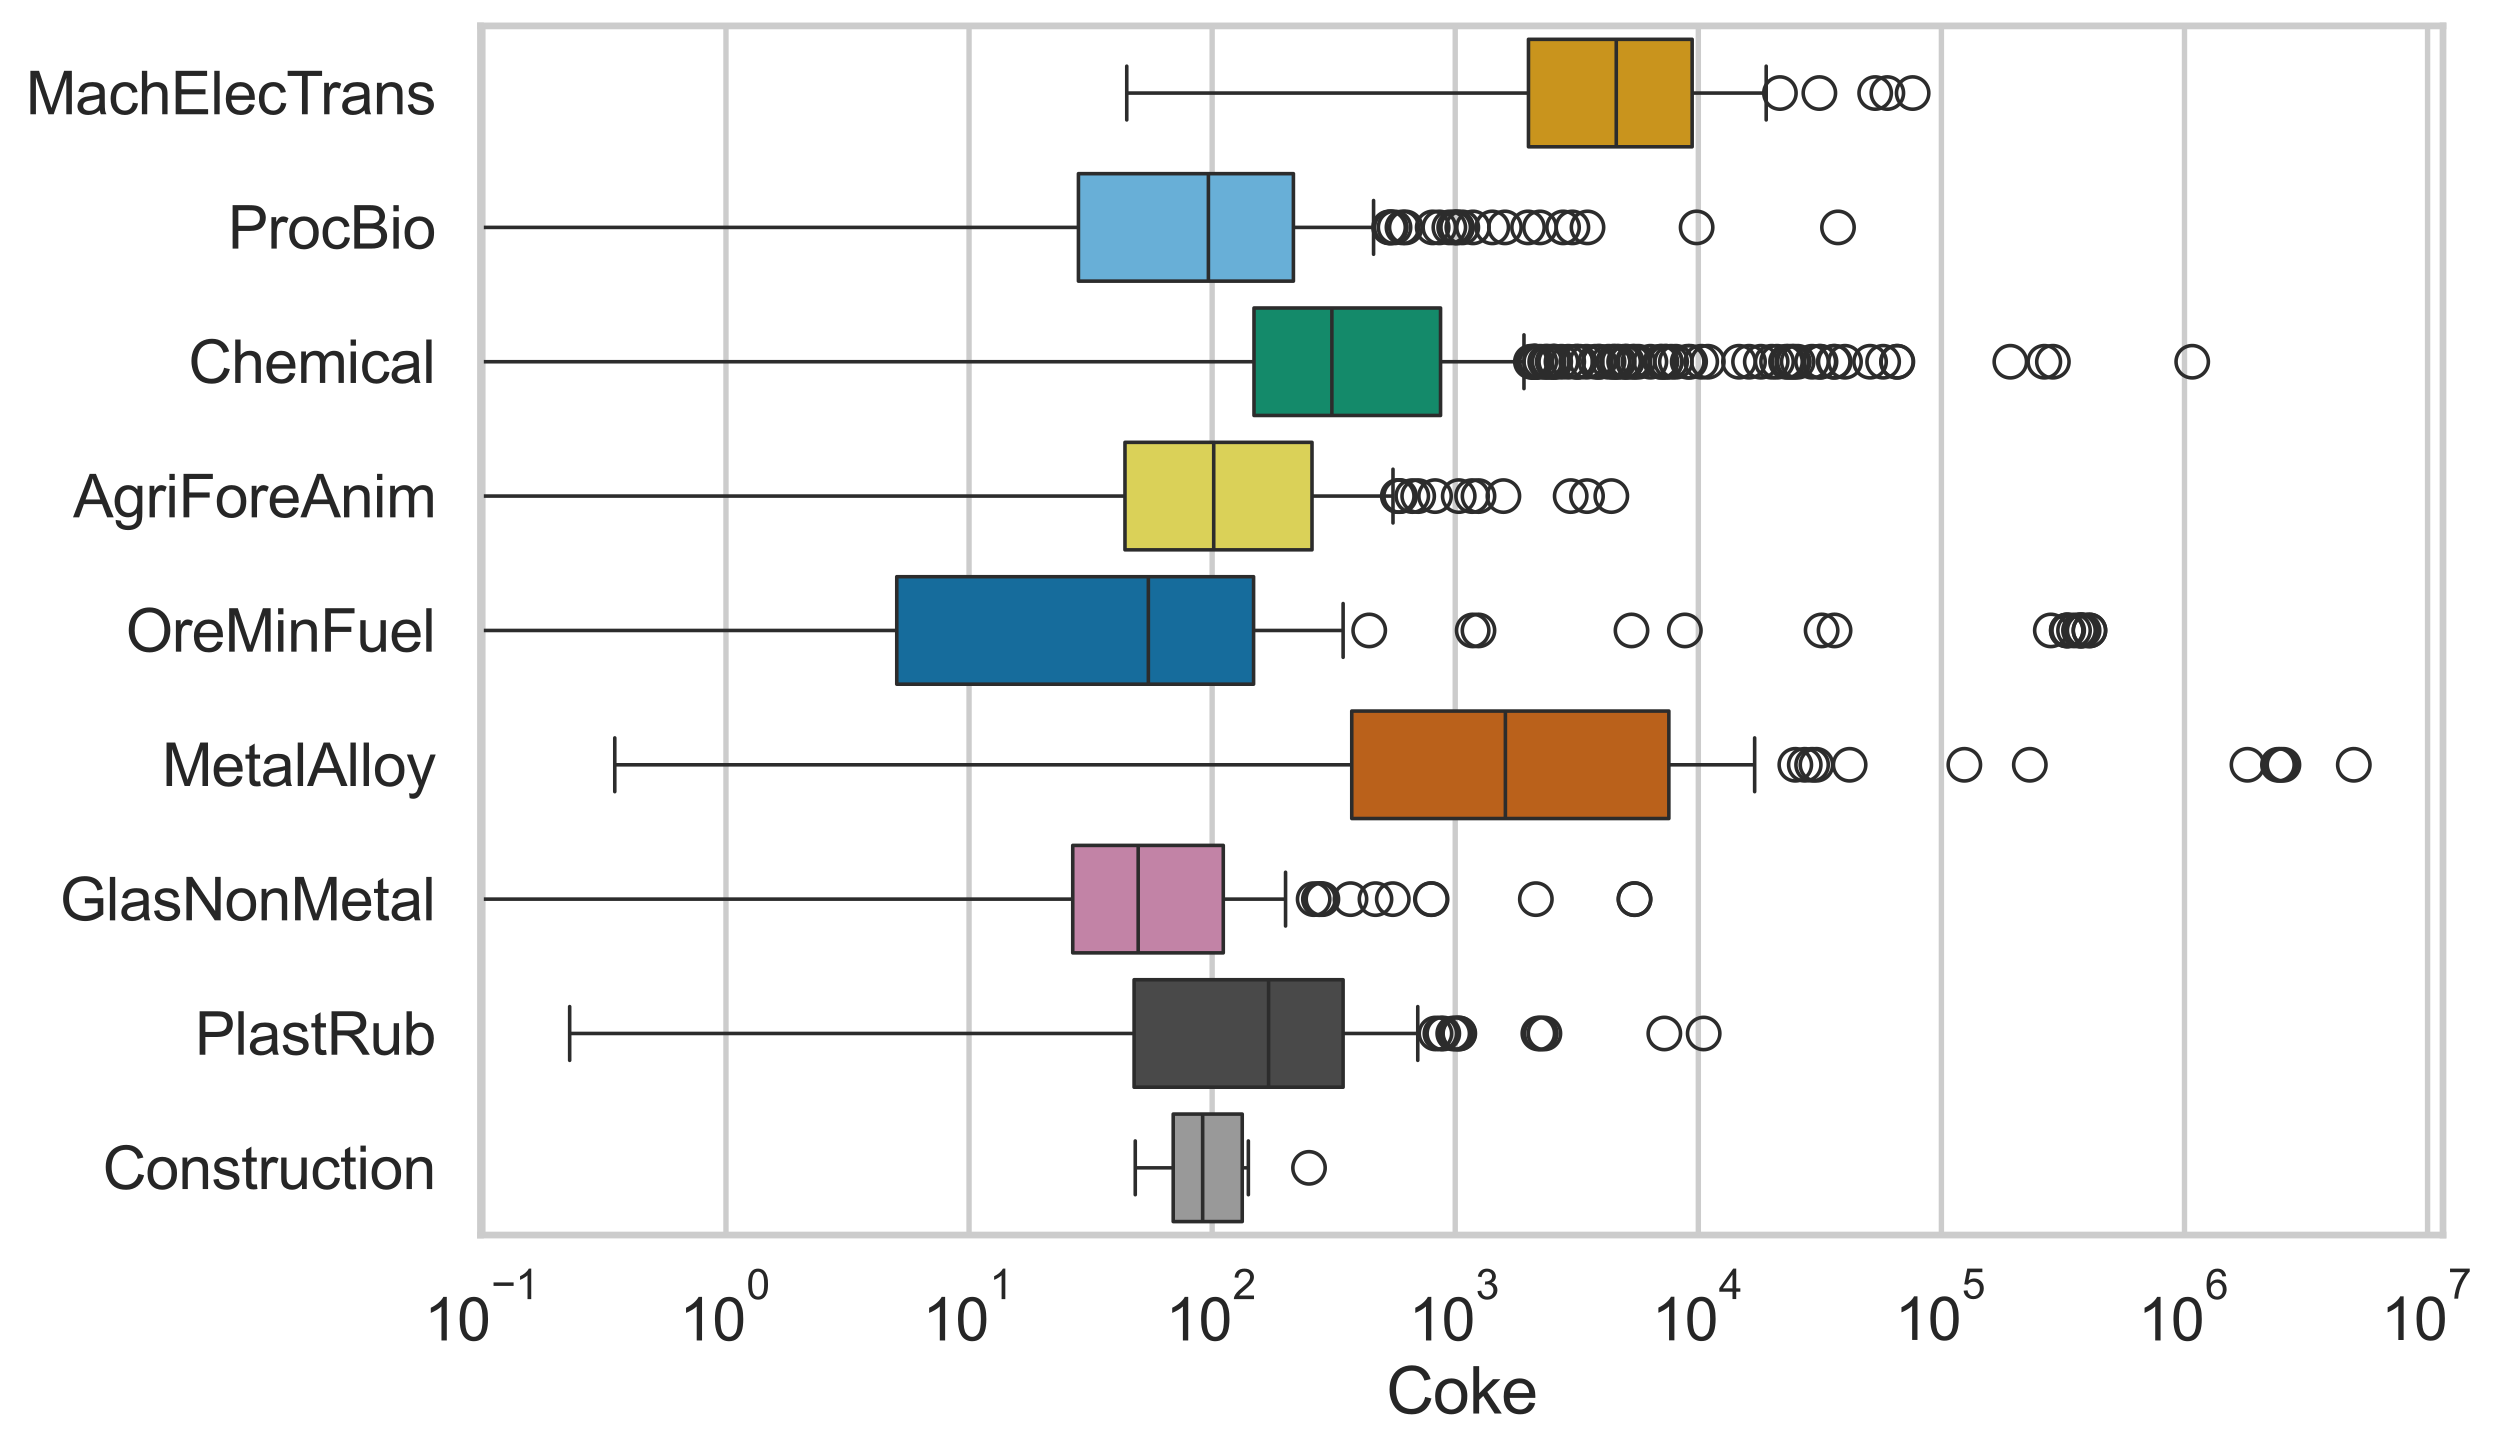 <?xml version="1.0" encoding="utf-8" standalone="no"?>
<!DOCTYPE svg PUBLIC "-//W3C//DTD SVG 1.1//EN"
  "http://www.w3.org/Graphics/SVG/1.1/DTD/svg11.dtd">
<svg xmlns:xlink="http://www.w3.org/1999/xlink" width="695.674pt" height="404.121pt" viewBox="0 0 695.674 404.121" xmlns="http://www.w3.org/2000/svg" version="1.1">
 <defs>
  <style type="text/css">*{stroke-linejoin: round; stroke-linecap: butt}</style>
 </defs>
 <g id="figure_1">
  <g id="patch_1">
   <path d="M 0 404.121 
L 695.674 404.121 
L 695.674 0 
L 0 0 
z
" style="fill: #ffffff"/>
  </g>
  <g id="axes_1">
   <g id="patch_2">
    <path d="M 133.697 343.665 
L 679.816 343.665 
L 679.816 7.2 
L 133.697 7.2 
z
" style="fill: #ffffff"/>
   </g>
   <g id="matplotlib.axis_1">
    <g id="xtick_1">
     <g id="line2d_1">
      <path d="M 134.372 343.665 
L 134.372 7.2 
" clip-path="url(#p6f34adf9d3)" style="fill: none; stroke: #cccccc; stroke-width: 1.5; stroke-linecap: round"/>
     </g>
     <g id="text_1">
      <!-- $\mathdefault{10^{-1}}$ -->
      <g style="fill: #262626" transform="translate(118.037 373.18) scale(0.165 -0.165)">
       <defs>
        <path id="ArialMT-31" d="M 2384 0 
L 1822 0 
L 1822 3584 
Q 1619 3391 1289 3197 
Q 959 3003 697 2906 
L 697 3450 
Q 1169 3672 1522 3987 
Q 1875 4303 2022 4600 
L 2384 4600 
L 2384 0 
z
" transform="scale(0.016)"/>
        <path id="ArialMT-30" d="M 266 2259 
Q 266 3072 433 3567 
Q 600 4063 929 4331 
Q 1259 4600 1759 4600 
Q 2128 4600 2406 4451 
Q 2684 4303 2865 4023 
Q 3047 3744 3150 3342 
Q 3253 2941 3253 2259 
Q 3253 1453 3087 958 
Q 2922 463 2592 192 
Q 2263 -78 1759 -78 
Q 1097 -78 719 397 
Q 266 969 266 2259 
z
M 844 2259 
Q 844 1131 1108 757 
Q 1372 384 1759 384 
Q 2147 384 2411 759 
Q 2675 1134 2675 2259 
Q 2675 3391 2411 3762 
Q 2147 4134 1753 4134 
Q 1366 4134 1134 3806 
Q 844 3388 844 2259 
z
" transform="scale(0.016)"/>
        <path id="ArialMT-2212" d="M 3381 1997 
L 356 1997 
L 356 2522 
L 3381 2522 
L 3381 1997 
z
" transform="scale(0.016)"/>
       </defs>
       <use xlink:href="#ArialMT-31" transform="translate(0 0.994)"/>
       <use xlink:href="#ArialMT-30" transform="translate(55.615 0.994)"/>
       <use xlink:href="#ArialMT-2212" transform="translate(112.973 70.688) scale(0.7)"/>
       <use xlink:href="#ArialMT-31" transform="translate(153.852 70.688) scale(0.7)"/>
      </g>
     </g>
    </g>
    <g id="xtick_2">
     <g id="line2d_2">
      <path d="M 202.016 343.665 
L 202.016 7.2 
" clip-path="url(#p6f34adf9d3)" style="fill: none; stroke: #cccccc; stroke-width: 1.5; stroke-linecap: round"/>
     </g>
     <g id="text_2">
      <!-- $\mathdefault{10^{0}}$ -->
      <g style="fill: #262626" transform="translate(189.063 373.18) scale(0.165 -0.165)">
       <use xlink:href="#ArialMT-31" transform="translate(0 0.994)"/>
       <use xlink:href="#ArialMT-30" transform="translate(55.615 0.994)"/>
       <use xlink:href="#ArialMT-30" transform="translate(112.973 70.688) scale(0.7)"/>
      </g>
     </g>
    </g>
    <g id="xtick_3">
     <g id="line2d_3">
      <path d="M 269.659 343.665 
L 269.659 7.2 
" clip-path="url(#p6f34adf9d3)" style="fill: none; stroke: #cccccc; stroke-width: 1.5; stroke-linecap: round"/>
     </g>
     <g id="text_3">
      <!-- $\mathdefault{10^{1}}$ -->
      <g style="fill: #262626" transform="translate(256.707 373.18) scale(0.165 -0.165)">
       <use xlink:href="#ArialMT-31" transform="translate(0 0.994)"/>
       <use xlink:href="#ArialMT-30" transform="translate(55.615 0.994)"/>
       <use xlink:href="#ArialMT-31" transform="translate(112.973 70.688) scale(0.7)"/>
      </g>
     </g>
    </g>
    <g id="xtick_4">
     <g id="line2d_4">
      <path d="M 337.303 343.665 
L 337.303 7.2 
" clip-path="url(#p6f34adf9d3)" style="fill: none; stroke: #cccccc; stroke-width: 1.5; stroke-linecap: round"/>
     </g>
     <g id="text_4">
      <!-- $\mathdefault{10^{2}}$ -->
      <g style="fill: #262626" transform="translate(324.351 373.18) scale(0.165 -0.165)">
       <defs>
        <path id="ArialMT-32" d="M 3222 541 
L 3222 0 
L 194 0 
Q 188 203 259 391 
Q 375 700 629 1000 
Q 884 1300 1366 1694 
Q 2113 2306 2375 2664 
Q 2638 3022 2638 3341 
Q 2638 3675 2398 3904 
Q 2159 4134 1775 4134 
Q 1369 4134 1125 3890 
Q 881 3647 878 3216 
L 300 3275 
Q 359 3922 746 4261 
Q 1134 4600 1788 4600 
Q 2447 4600 2831 4234 
Q 3216 3869 3216 3328 
Q 3216 3053 3103 2787 
Q 2991 2522 2730 2228 
Q 2469 1934 1863 1422 
Q 1356 997 1212 845 
Q 1069 694 975 541 
L 3222 541 
z
" transform="scale(0.016)"/>
       </defs>
       <use xlink:href="#ArialMT-31" transform="translate(0 0.994)"/>
       <use xlink:href="#ArialMT-30" transform="translate(55.615 0.994)"/>
       <use xlink:href="#ArialMT-32" transform="translate(112.973 70.688) scale(0.7)"/>
      </g>
     </g>
    </g>
    <g id="xtick_5">
     <g id="line2d_5">
      <path d="M 404.947 343.665 
L 404.947 7.2 
" clip-path="url(#p6f34adf9d3)" style="fill: none; stroke: #cccccc; stroke-width: 1.5; stroke-linecap: round"/>
     </g>
     <g id="text_5">
      <!-- $\mathdefault{10^{3}}$ -->
      <g style="fill: #262626" transform="translate(391.994 373.18) scale(0.165 -0.165)">
       <defs>
        <path id="ArialMT-33" d="M 269 1209 
L 831 1284 
Q 928 806 1161 595 
Q 1394 384 1728 384 
Q 2125 384 2398 659 
Q 2672 934 2672 1341 
Q 2672 1728 2419 1979 
Q 2166 2231 1775 2231 
Q 1616 2231 1378 2169 
L 1441 2663 
Q 1497 2656 1531 2656 
Q 1891 2656 2178 2843 
Q 2466 3031 2466 3422 
Q 2466 3731 2256 3934 
Q 2047 4138 1716 4138 
Q 1388 4138 1169 3931 
Q 950 3725 888 3313 
L 325 3413 
Q 428 3978 793 4289 
Q 1159 4600 1703 4600 
Q 2078 4600 2393 4439 
Q 2709 4278 2876 4000 
Q 3044 3722 3044 3409 
Q 3044 3113 2884 2869 
Q 2725 2625 2413 2481 
Q 2819 2388 3044 2092 
Q 3269 1797 3269 1353 
Q 3269 753 2831 336 
Q 2394 -81 1725 -81 
Q 1122 -81 723 278 
Q 325 638 269 1209 
z
" transform="scale(0.016)"/>
       </defs>
       <use xlink:href="#ArialMT-31" transform="translate(0 0.994)"/>
       <use xlink:href="#ArialMT-30" transform="translate(55.615 0.994)"/>
       <use xlink:href="#ArialMT-33" transform="translate(112.973 70.688) scale(0.7)"/>
      </g>
     </g>
    </g>
    <g id="xtick_6">
     <g id="line2d_6">
      <path d="M 472.591 343.665 
L 472.591 7.2 
" clip-path="url(#p6f34adf9d3)" style="fill: none; stroke: #cccccc; stroke-width: 1.5; stroke-linecap: round"/>
     </g>
     <g id="text_6">
      <!-- $\mathdefault{10^{4}}$ -->
      <g style="fill: #262626" transform="translate(459.638 373.015) scale(0.165 -0.165)">
       <defs>
        <path id="ArialMT-34" d="M 2069 0 
L 2069 1097 
L 81 1097 
L 81 1613 
L 2172 4581 
L 2631 4581 
L 2631 1613 
L 3250 1613 
L 3250 1097 
L 2631 1097 
L 2631 0 
L 2069 0 
z
M 2069 1613 
L 2069 3678 
L 634 1613 
L 2069 1613 
z
" transform="scale(0.016)"/>
       </defs>
       <use xlink:href="#ArialMT-31" transform="translate(0 0.202)"/>
       <use xlink:href="#ArialMT-30" transform="translate(55.615 0.202)"/>
       <use xlink:href="#ArialMT-34" transform="translate(112.973 69.895) scale(0.7)"/>
      </g>
     </g>
    </g>
    <g id="xtick_7">
     <g id="line2d_7">
      <path d="M 540.234 343.665 
L 540.234 7.2 
" clip-path="url(#p6f34adf9d3)" style="fill: none; stroke: #cccccc; stroke-width: 1.5; stroke-linecap: round"/>
     </g>
     <g id="text_7">
      <!-- $\mathdefault{10^{5}}$ -->
      <g style="fill: #262626" transform="translate(527.282 373.015) scale(0.165 -0.165)">
       <defs>
        <path id="ArialMT-35" d="M 266 1200 
L 856 1250 
Q 922 819 1161 601 
Q 1400 384 1738 384 
Q 2144 384 2425 690 
Q 2706 997 2706 1503 
Q 2706 1984 2436 2262 
Q 2166 2541 1728 2541 
Q 1456 2541 1237 2417 
Q 1019 2294 894 2097 
L 366 2166 
L 809 4519 
L 3088 4519 
L 3088 3981 
L 1259 3981 
L 1013 2750 
Q 1425 3038 1878 3038 
Q 2478 3038 2890 2622 
Q 3303 2206 3303 1553 
Q 3303 931 2941 478 
Q 2500 -78 1738 -78 
Q 1113 -78 717 272 
Q 322 622 266 1200 
z
" transform="scale(0.016)"/>
       </defs>
       <use xlink:href="#ArialMT-31" transform="translate(0 0.88)"/>
       <use xlink:href="#ArialMT-30" transform="translate(55.615 0.88)"/>
       <use xlink:href="#ArialMT-35" transform="translate(112.973 70.573) scale(0.7)"/>
      </g>
     </g>
    </g>
    <g id="xtick_8">
     <g id="line2d_8">
      <path d="M 607.878 343.665 
L 607.878 7.2 
" clip-path="url(#p6f34adf9d3)" style="fill: none; stroke: #cccccc; stroke-width: 1.5; stroke-linecap: round"/>
     </g>
     <g id="text_8">
      <!-- $\mathdefault{10^{6}}$ -->
      <g style="fill: #262626" transform="translate(594.926 373.18) scale(0.165 -0.165)">
       <defs>
        <path id="ArialMT-36" d="M 3184 3459 
L 2625 3416 
Q 2550 3747 2413 3897 
Q 2184 4138 1850 4138 
Q 1581 4138 1378 3988 
Q 1113 3794 959 3422 
Q 806 3050 800 2363 
Q 1003 2672 1297 2822 
Q 1591 2972 1913 2972 
Q 2475 2972 2870 2558 
Q 3266 2144 3266 1488 
Q 3266 1056 3080 686 
Q 2894 316 2569 119 
Q 2244 -78 1831 -78 
Q 1128 -78 684 439 
Q 241 956 241 2144 
Q 241 3472 731 4075 
Q 1159 4600 1884 4600 
Q 2425 4600 2770 4297 
Q 3116 3994 3184 3459 
z
M 888 1484 
Q 888 1194 1011 928 
Q 1134 663 1356 523 
Q 1578 384 1822 384 
Q 2178 384 2434 671 
Q 2691 959 2691 1453 
Q 2691 1928 2437 2201 
Q 2184 2475 1800 2475 
Q 1419 2475 1153 2201 
Q 888 1928 888 1484 
z
" transform="scale(0.016)"/>
       </defs>
       <use xlink:href="#ArialMT-31" transform="translate(0 0.994)"/>
       <use xlink:href="#ArialMT-30" transform="translate(55.615 0.994)"/>
       <use xlink:href="#ArialMT-36" transform="translate(112.973 70.688) scale(0.7)"/>
      </g>
     </g>
    </g>
    <g id="xtick_9">
     <g id="line2d_9">
      <path d="M 675.522 343.665 
L 675.522 7.2 
" clip-path="url(#p6f34adf9d3)" style="fill: none; stroke: #cccccc; stroke-width: 1.5; stroke-linecap: round"/>
     </g>
     <g id="text_9">
      <!-- $\mathdefault{10^{7}}$ -->
      <g style="fill: #262626" transform="translate(662.569 373.015) scale(0.165 -0.165)">
       <defs>
        <path id="ArialMT-37" d="M 303 3981 
L 303 4522 
L 3269 4522 
L 3269 4084 
Q 2831 3619 2401 2847 
Q 1972 2075 1738 1259 
Q 1569 684 1522 0 
L 944 0 
Q 953 541 1156 1306 
Q 1359 2072 1739 2783 
Q 2119 3494 2547 3981 
L 303 3981 
z
" transform="scale(0.016)"/>
       </defs>
       <use xlink:href="#ArialMT-31" transform="translate(0 0.847)"/>
       <use xlink:href="#ArialMT-30" transform="translate(55.615 0.847)"/>
       <use xlink:href="#ArialMT-37" transform="translate(112.973 70.541) scale(0.7)"/>
      </g>
     </g>
    </g>
    <g id="xtick_10"/>
    <g id="xtick_11"/>
    <g id="xtick_12"/>
    <g id="xtick_13"/>
    <g id="xtick_14"/>
    <g id="xtick_15"/>
    <g id="xtick_16"/>
    <g id="xtick_17"/>
    <g id="xtick_18"/>
    <g id="xtick_19"/>
    <g id="xtick_20"/>
    <g id="xtick_21"/>
    <g id="xtick_22"/>
    <g id="xtick_23"/>
    <g id="xtick_24"/>
    <g id="xtick_25"/>
    <g id="xtick_26"/>
    <g id="xtick_27"/>
    <g id="xtick_28"/>
    <g id="xtick_29"/>
    <g id="xtick_30"/>
    <g id="xtick_31"/>
    <g id="xtick_32"/>
    <g id="xtick_33"/>
    <g id="xtick_34"/>
    <g id="xtick_35"/>
    <g id="xtick_36"/>
    <g id="xtick_37"/>
    <g id="xtick_38"/>
    <g id="xtick_39"/>
    <g id="xtick_40"/>
    <g id="xtick_41"/>
    <g id="xtick_42"/>
    <g id="xtick_43"/>
    <g id="xtick_44"/>
    <g id="xtick_45"/>
    <g id="xtick_46"/>
    <g id="xtick_47"/>
    <g id="xtick_48"/>
    <g id="xtick_49"/>
    <g id="xtick_50"/>
    <g id="xtick_51"/>
    <g id="xtick_52"/>
    <g id="xtick_53"/>
    <g id="xtick_54"/>
    <g id="xtick_55"/>
    <g id="xtick_56"/>
    <g id="xtick_57"/>
    <g id="xtick_58"/>
    <g id="xtick_59"/>
    <g id="xtick_60"/>
    <g id="xtick_61"/>
    <g id="xtick_62"/>
    <g id="xtick_63"/>
    <g id="xtick_64"/>
    <g id="xtick_65"/>
    <g id="xtick_66"/>
    <g id="xtick_67"/>
    <g id="xtick_68"/>
    <g id="xtick_69"/>
    <g id="xtick_70"/>
    <g id="xtick_71"/>
    <g id="xtick_72"/>
    <g id="xtick_73"/>
    <g id="text_10">
     <!-- Coke -->
     <g style="fill: #262626" transform="translate(385.747 393.344) scale(0.18 -0.18)">
      <defs>
       <path id="ArialMT-43" d="M 3763 1606 
L 4369 1453 
Q 4178 706 3683 314 
Q 3188 -78 2472 -78 
Q 1731 -78 1267 223 
Q 803 525 561 1097 
Q 319 1669 319 2325 
Q 319 3041 592 3573 
Q 866 4106 1370 4382 
Q 1875 4659 2481 4659 
Q 3169 4659 3637 4309 
Q 4106 3959 4291 3325 
L 3694 3184 
Q 3534 3684 3231 3912 
Q 2928 4141 2469 4141 
Q 1941 4141 1586 3887 
Q 1231 3634 1087 3207 
Q 944 2781 944 2328 
Q 944 1744 1114 1308 
Q 1284 872 1643 656 
Q 2003 441 2422 441 
Q 2931 441 3284 734 
Q 3638 1028 3763 1606 
z
" transform="scale(0.016)"/>
       <path id="ArialMT-6f" d="M 213 1659 
Q 213 2581 725 3025 
Q 1153 3394 1769 3394 
Q 2453 3394 2887 2945 
Q 3322 2497 3322 1706 
Q 3322 1066 3130 698 
Q 2938 331 2570 128 
Q 2203 -75 1769 -75 
Q 1072 -75 642 372 
Q 213 819 213 1659 
z
M 791 1659 
Q 791 1022 1069 705 
Q 1347 388 1769 388 
Q 2188 388 2466 706 
Q 2744 1025 2744 1678 
Q 2744 2294 2464 2611 
Q 2184 2928 1769 2928 
Q 1347 2928 1069 2612 
Q 791 2297 791 1659 
z
" transform="scale(0.016)"/>
       <path id="ArialMT-6b" d="M 425 0 
L 425 4581 
L 988 4581 
L 988 1969 
L 2319 3319 
L 3047 3319 
L 1778 2088 
L 3175 0 
L 2481 0 
L 1384 1697 
L 988 1316 
L 988 0 
L 425 0 
z
" transform="scale(0.016)"/>
       <path id="ArialMT-65" d="M 2694 1069 
L 3275 997 
Q 3138 488 2766 206 
Q 2394 -75 1816 -75 
Q 1088 -75 661 373 
Q 234 822 234 1631 
Q 234 2469 665 2931 
Q 1097 3394 1784 3394 
Q 2450 3394 2872 2941 
Q 3294 2488 3294 1666 
Q 3294 1616 3291 1516 
L 816 1516 
Q 847 969 1125 678 
Q 1403 388 1819 388 
Q 2128 388 2347 550 
Q 2566 713 2694 1069 
z
M 847 1978 
L 2700 1978 
Q 2663 2397 2488 2606 
Q 2219 2931 1791 2931 
Q 1403 2931 1139 2672 
Q 875 2413 847 1978 
z
" transform="scale(0.016)"/>
      </defs>
      <use xlink:href="#ArialMT-43"/>
      <use xlink:href="#ArialMT-6f" transform="translate(72.217 0)"/>
      <use xlink:href="#ArialMT-6b" transform="translate(127.832 0)"/>
      <use xlink:href="#ArialMT-65" transform="translate(177.832 0)"/>
     </g>
    </g>
   </g>
   <g id="matplotlib.axis_2">
    <g id="ytick_1">
     <g id="text_11">
      <!-- MachElecTrans -->
      <g style="fill: #262626" transform="translate(7.2 31.798) scale(0.165 -0.165)">
       <defs>
        <path id="ArialMT-4d" d="M 475 0 
L 475 4581 
L 1388 4581 
L 2472 1338 
Q 2622 884 2691 659 
Q 2769 909 2934 1394 
L 4031 4581 
L 4847 4581 
L 4847 0 
L 4263 0 
L 4263 3834 
L 2931 0 
L 2384 0 
L 1059 3900 
L 1059 0 
L 475 0 
z
" transform="scale(0.016)"/>
        <path id="ArialMT-61" d="M 2588 409 
Q 2275 144 1986 34 
Q 1697 -75 1366 -75 
Q 819 -75 525 192 
Q 231 459 231 875 
Q 231 1119 342 1320 
Q 453 1522 633 1644 
Q 813 1766 1038 1828 
Q 1203 1872 1538 1913 
Q 2219 1994 2541 2106 
Q 2544 2222 2544 2253 
Q 2544 2597 2384 2738 
Q 2169 2928 1744 2928 
Q 1347 2928 1158 2789 
Q 969 2650 878 2297 
L 328 2372 
Q 403 2725 575 2942 
Q 747 3159 1072 3276 
Q 1397 3394 1825 3394 
Q 2250 3394 2515 3294 
Q 2781 3194 2906 3042 
Q 3031 2891 3081 2659 
Q 3109 2516 3109 2141 
L 3109 1391 
Q 3109 606 3145 398 
Q 3181 191 3288 0 
L 2700 0 
Q 2613 175 2588 409 
z
M 2541 1666 
Q 2234 1541 1622 1453 
Q 1275 1403 1131 1340 
Q 988 1278 909 1158 
Q 831 1038 831 891 
Q 831 666 1001 516 
Q 1172 366 1500 366 
Q 1825 366 2078 508 
Q 2331 650 2450 897 
Q 2541 1088 2541 1459 
L 2541 1666 
z
" transform="scale(0.016)"/>
        <path id="ArialMT-63" d="M 2588 1216 
L 3141 1144 
Q 3050 572 2676 248 
Q 2303 -75 1759 -75 
Q 1078 -75 664 370 
Q 250 816 250 1647 
Q 250 2184 428 2587 
Q 606 2991 970 3192 
Q 1334 3394 1763 3394 
Q 2303 3394 2647 3120 
Q 2991 2847 3088 2344 
L 2541 2259 
Q 2463 2594 2264 2762 
Q 2066 2931 1784 2931 
Q 1359 2931 1093 2626 
Q 828 2322 828 1663 
Q 828 994 1084 691 
Q 1341 388 1753 388 
Q 2084 388 2306 591 
Q 2528 794 2588 1216 
z
" transform="scale(0.016)"/>
        <path id="ArialMT-68" d="M 422 0 
L 422 4581 
L 984 4581 
L 984 2938 
Q 1378 3394 1978 3394 
Q 2347 3394 2619 3248 
Q 2891 3103 3008 2847 
Q 3125 2591 3125 2103 
L 3125 0 
L 2563 0 
L 2563 2103 
Q 2563 2525 2380 2717 
Q 2197 2909 1863 2909 
Q 1613 2909 1392 2779 
Q 1172 2650 1078 2428 
Q 984 2206 984 1816 
L 984 0 
L 422 0 
z
" transform="scale(0.016)"/>
        <path id="ArialMT-45" d="M 506 0 
L 506 4581 
L 3819 4581 
L 3819 4041 
L 1113 4041 
L 1113 2638 
L 3647 2638 
L 3647 2100 
L 1113 2100 
L 1113 541 
L 3925 541 
L 3925 0 
L 506 0 
z
" transform="scale(0.016)"/>
        <path id="ArialMT-6c" d="M 409 0 
L 409 4581 
L 972 4581 
L 972 0 
L 409 0 
z
" transform="scale(0.016)"/>
        <path id="ArialMT-54" d="M 1659 0 
L 1659 4041 
L 150 4041 
L 150 4581 
L 3781 4581 
L 3781 4041 
L 2266 4041 
L 2266 0 
L 1659 0 
z
" transform="scale(0.016)"/>
        <path id="ArialMT-72" d="M 416 0 
L 416 3319 
L 922 3319 
L 922 2816 
Q 1116 3169 1280 3281 
Q 1444 3394 1641 3394 
Q 1925 3394 2219 3213 
L 2025 2691 
Q 1819 2813 1613 2813 
Q 1428 2813 1281 2702 
Q 1134 2591 1072 2394 
Q 978 2094 978 1738 
L 978 0 
L 416 0 
z
" transform="scale(0.016)"/>
        <path id="ArialMT-6e" d="M 422 0 
L 422 3319 
L 928 3319 
L 928 2847 
Q 1294 3394 1984 3394 
Q 2284 3394 2536 3286 
Q 2788 3178 2913 3003 
Q 3038 2828 3088 2588 
Q 3119 2431 3119 2041 
L 3119 0 
L 2556 0 
L 2556 2019 
Q 2556 2363 2490 2533 
Q 2425 2703 2258 2804 
Q 2091 2906 1866 2906 
Q 1506 2906 1245 2678 
Q 984 2450 984 1813 
L 984 0 
L 422 0 
z
" transform="scale(0.016)"/>
        <path id="ArialMT-73" d="M 197 991 
L 753 1078 
Q 800 744 1014 566 
Q 1228 388 1613 388 
Q 2000 388 2187 545 
Q 2375 703 2375 916 
Q 2375 1106 2209 1216 
Q 2094 1291 1634 1406 
Q 1016 1563 777 1677 
Q 538 1791 414 1992 
Q 291 2194 291 2438 
Q 291 2659 392 2848 
Q 494 3038 669 3163 
Q 800 3259 1026 3326 
Q 1253 3394 1513 3394 
Q 1903 3394 2198 3281 
Q 2494 3169 2634 2976 
Q 2775 2784 2828 2463 
L 2278 2388 
Q 2241 2644 2061 2787 
Q 1881 2931 1553 2931 
Q 1166 2931 1000 2803 
Q 834 2675 834 2503 
Q 834 2394 903 2306 
Q 972 2216 1119 2156 
Q 1203 2125 1616 2013 
Q 2213 1853 2448 1751 
Q 2684 1650 2818 1456 
Q 2953 1263 2953 975 
Q 2953 694 2789 445 
Q 2625 197 2315 61 
Q 2006 -75 1616 -75 
Q 969 -75 630 194 
Q 291 463 197 991 
z
" transform="scale(0.016)"/>
       </defs>
       <use xlink:href="#ArialMT-4d"/>
       <use xlink:href="#ArialMT-61" transform="translate(83.301 0)"/>
       <use xlink:href="#ArialMT-63" transform="translate(138.916 0)"/>
       <use xlink:href="#ArialMT-68" transform="translate(188.916 0)"/>
       <use xlink:href="#ArialMT-45" transform="translate(244.531 0)"/>
       <use xlink:href="#ArialMT-6c" transform="translate(311.23 0)"/>
       <use xlink:href="#ArialMT-65" transform="translate(333.447 0)"/>
       <use xlink:href="#ArialMT-63" transform="translate(389.062 0)"/>
       <use xlink:href="#ArialMT-54" transform="translate(439.062 0)"/>
       <use xlink:href="#ArialMT-72" transform="translate(496.396 0)"/>
       <use xlink:href="#ArialMT-61" transform="translate(529.697 0)"/>
       <use xlink:href="#ArialMT-6e" transform="translate(585.312 0)"/>
       <use xlink:href="#ArialMT-73" transform="translate(640.928 0)"/>
      </g>
     </g>
    </g>
    <g id="ytick_2">
     <g id="text_12">
      <!-- ProcBio -->
      <g style="fill: #262626" transform="translate(63.424 69.183) scale(0.165 -0.165)">
       <defs>
        <path id="ArialMT-50" d="M 494 0 
L 494 4581 
L 2222 4581 
Q 2678 4581 2919 4538 
Q 3256 4481 3484 4323 
Q 3713 4166 3852 3881 
Q 3991 3597 3991 3256 
Q 3991 2672 3619 2267 
Q 3247 1863 2275 1863 
L 1100 1863 
L 1100 0 
L 494 0 
z
M 1100 2403 
L 2284 2403 
Q 2872 2403 3119 2622 
Q 3366 2841 3366 3238 
Q 3366 3525 3220 3729 
Q 3075 3934 2838 4000 
Q 2684 4041 2272 4041 
L 1100 4041 
L 1100 2403 
z
" transform="scale(0.016)"/>
        <path id="ArialMT-42" d="M 469 0 
L 469 4581 
L 2188 4581 
Q 2713 4581 3030 4442 
Q 3347 4303 3526 4014 
Q 3706 3725 3706 3409 
Q 3706 3116 3547 2856 
Q 3388 2597 3066 2438 
Q 3481 2316 3704 2022 
Q 3928 1728 3928 1328 
Q 3928 1006 3792 729 
Q 3656 453 3456 303 
Q 3256 153 2954 76 
Q 2653 0 2216 0 
L 469 0 
z
M 1075 2656 
L 2066 2656 
Q 2469 2656 2644 2709 
Q 2875 2778 2992 2937 
Q 3109 3097 3109 3338 
Q 3109 3566 3000 3739 
Q 2891 3913 2687 3977 
Q 2484 4041 1991 4041 
L 1075 4041 
L 1075 2656 
z
M 1075 541 
L 2216 541 
Q 2509 541 2628 563 
Q 2838 600 2978 687 
Q 3119 775 3209 942 
Q 3300 1109 3300 1328 
Q 3300 1584 3169 1773 
Q 3038 1963 2805 2039 
Q 2572 2116 2134 2116 
L 1075 2116 
L 1075 541 
z
" transform="scale(0.016)"/>
        <path id="ArialMT-69" d="M 425 3934 
L 425 4581 
L 988 4581 
L 988 3934 
L 425 3934 
z
M 425 0 
L 425 3319 
L 988 3319 
L 988 0 
L 425 0 
z
" transform="scale(0.016)"/>
       </defs>
       <use xlink:href="#ArialMT-50"/>
       <use xlink:href="#ArialMT-72" transform="translate(66.699 0)"/>
       <use xlink:href="#ArialMT-6f" transform="translate(100 0)"/>
       <use xlink:href="#ArialMT-63" transform="translate(155.615 0)"/>
       <use xlink:href="#ArialMT-42" transform="translate(205.615 0)"/>
       <use xlink:href="#ArialMT-69" transform="translate(272.314 0)"/>
       <use xlink:href="#ArialMT-6f" transform="translate(294.531 0)"/>
      </g>
     </g>
    </g>
    <g id="ytick_3">
     <g id="text_13">
      <!-- Chemical -->
      <g style="fill: #262626" transform="translate(52.428 106.568) scale(0.165 -0.165)">
       <defs>
        <path id="ArialMT-6d" d="M 422 0 
L 422 3319 
L 925 3319 
L 925 2853 
Q 1081 3097 1340 3245 
Q 1600 3394 1931 3394 
Q 2300 3394 2536 3241 
Q 2772 3088 2869 2813 
Q 3263 3394 3894 3394 
Q 4388 3394 4653 3120 
Q 4919 2847 4919 2278 
L 4919 0 
L 4359 0 
L 4359 2091 
Q 4359 2428 4304 2576 
Q 4250 2725 4106 2815 
Q 3963 2906 3769 2906 
Q 3419 2906 3187 2673 
Q 2956 2441 2956 1928 
L 2956 0 
L 2394 0 
L 2394 2156 
Q 2394 2531 2256 2718 
Q 2119 2906 1806 2906 
Q 1569 2906 1367 2781 
Q 1166 2656 1075 2415 
Q 984 2175 984 1722 
L 984 0 
L 422 0 
z
" transform="scale(0.016)"/>
       </defs>
       <use xlink:href="#ArialMT-43"/>
       <use xlink:href="#ArialMT-68" transform="translate(72.217 0)"/>
       <use xlink:href="#ArialMT-65" transform="translate(127.832 0)"/>
       <use xlink:href="#ArialMT-6d" transform="translate(183.447 0)"/>
       <use xlink:href="#ArialMT-69" transform="translate(266.748 0)"/>
       <use xlink:href="#ArialMT-63" transform="translate(288.965 0)"/>
       <use xlink:href="#ArialMT-61" transform="translate(338.965 0)"/>
       <use xlink:href="#ArialMT-6c" transform="translate(394.58 0)"/>
      </g>
     </g>
    </g>
    <g id="ytick_4">
     <g id="text_14">
      <!-- AgriForeAnim -->
      <g style="fill: #262626" transform="translate(20.341 143.953) scale(0.165 -0.165)">
       <defs>
        <path id="ArialMT-41" d="M -9 0 
L 1750 4581 
L 2403 4581 
L 4278 0 
L 3588 0 
L 3053 1388 
L 1138 1388 
L 634 0 
L -9 0 
z
M 1313 1881 
L 2866 1881 
L 2388 3150 
Q 2169 3728 2063 4100 
Q 1975 3659 1816 3225 
L 1313 1881 
z
" transform="scale(0.016)"/>
        <path id="ArialMT-67" d="M 319 -275 
L 866 -356 
Q 900 -609 1056 -725 
Q 1266 -881 1628 -881 
Q 2019 -881 2231 -725 
Q 2444 -569 2519 -288 
Q 2563 -116 2559 434 
Q 2191 0 1641 0 
Q 956 0 581 494 
Q 206 988 206 1678 
Q 206 2153 378 2554 
Q 550 2956 876 3175 
Q 1203 3394 1644 3394 
Q 2231 3394 2613 2919 
L 2613 3319 
L 3131 3319 
L 3131 450 
Q 3131 -325 2973 -648 
Q 2816 -972 2473 -1159 
Q 2131 -1347 1631 -1347 
Q 1038 -1347 672 -1080 
Q 306 -813 319 -275 
z
M 784 1719 
Q 784 1066 1043 766 
Q 1303 466 1694 466 
Q 2081 466 2343 764 
Q 2606 1063 2606 1700 
Q 2606 2309 2336 2618 
Q 2066 2928 1684 2928 
Q 1309 2928 1046 2623 
Q 784 2319 784 1719 
z
" transform="scale(0.016)"/>
        <path id="ArialMT-46" d="M 525 0 
L 525 4581 
L 3616 4581 
L 3616 4041 
L 1131 4041 
L 1131 2622 
L 3281 2622 
L 3281 2081 
L 1131 2081 
L 1131 0 
L 525 0 
z
" transform="scale(0.016)"/>
       </defs>
       <use xlink:href="#ArialMT-41"/>
       <use xlink:href="#ArialMT-67" transform="translate(66.699 0)"/>
       <use xlink:href="#ArialMT-72" transform="translate(122.314 0)"/>
       <use xlink:href="#ArialMT-69" transform="translate(155.615 0)"/>
       <use xlink:href="#ArialMT-46" transform="translate(177.832 0)"/>
       <use xlink:href="#ArialMT-6f" transform="translate(238.916 0)"/>
       <use xlink:href="#ArialMT-72" transform="translate(294.531 0)"/>
       <use xlink:href="#ArialMT-65" transform="translate(327.832 0)"/>
       <use xlink:href="#ArialMT-41" transform="translate(383.447 0)"/>
       <use xlink:href="#ArialMT-6e" transform="translate(450.146 0)"/>
       <use xlink:href="#ArialMT-69" transform="translate(505.762 0)"/>
       <use xlink:href="#ArialMT-6d" transform="translate(527.979 0)"/>
      </g>
     </g>
    </g>
    <g id="ytick_5">
     <g id="text_15">
      <!-- OreMinFuel -->
      <g style="fill: #262626" transform="translate(35.013 181.337) scale(0.165 -0.165)">
       <defs>
        <path id="ArialMT-4f" d="M 309 2231 
Q 309 3372 921 4017 
Q 1534 4663 2503 4663 
Q 3138 4663 3647 4359 
Q 4156 4056 4423 3514 
Q 4691 2972 4691 2284 
Q 4691 1588 4409 1038 
Q 4128 488 3612 205 
Q 3097 -78 2500 -78 
Q 1853 -78 1343 234 
Q 834 547 571 1087 
Q 309 1628 309 2231 
z
M 934 2222 
Q 934 1394 1379 917 
Q 1825 441 2497 441 
Q 3181 441 3623 922 
Q 4066 1403 4066 2288 
Q 4066 2847 3877 3264 
Q 3688 3681 3323 3911 
Q 2959 4141 2506 4141 
Q 1863 4141 1398 3698 
Q 934 3256 934 2222 
z
" transform="scale(0.016)"/>
        <path id="ArialMT-75" d="M 2597 0 
L 2597 488 
Q 2209 -75 1544 -75 
Q 1250 -75 995 37 
Q 741 150 617 320 
Q 494 491 444 738 
Q 409 903 409 1263 
L 409 3319 
L 972 3319 
L 972 1478 
Q 972 1038 1006 884 
Q 1059 663 1231 536 
Q 1403 409 1656 409 
Q 1909 409 2131 539 
Q 2353 669 2445 892 
Q 2538 1116 2538 1541 
L 2538 3319 
L 3100 3319 
L 3100 0 
L 2597 0 
z
" transform="scale(0.016)"/>
       </defs>
       <use xlink:href="#ArialMT-4f"/>
       <use xlink:href="#ArialMT-72" transform="translate(77.783 0)"/>
       <use xlink:href="#ArialMT-65" transform="translate(111.084 0)"/>
       <use xlink:href="#ArialMT-4d" transform="translate(166.699 0)"/>
       <use xlink:href="#ArialMT-69" transform="translate(250 0)"/>
       <use xlink:href="#ArialMT-6e" transform="translate(272.217 0)"/>
       <use xlink:href="#ArialMT-46" transform="translate(327.832 0)"/>
       <use xlink:href="#ArialMT-75" transform="translate(388.916 0)"/>
       <use xlink:href="#ArialMT-65" transform="translate(444.531 0)"/>
       <use xlink:href="#ArialMT-6c" transform="translate(500.146 0)"/>
      </g>
     </g>
    </g>
    <g id="ytick_6">
     <g id="text_16">
      <!-- MetalAlloy -->
      <g style="fill: #262626" transform="translate(45.088 218.722) scale(0.165 -0.165)">
       <defs>
        <path id="ArialMT-74" d="M 1650 503 
L 1731 6 
Q 1494 -44 1306 -44 
Q 1000 -44 831 53 
Q 663 150 594 308 
Q 525 466 525 972 
L 525 2881 
L 113 2881 
L 113 3319 
L 525 3319 
L 525 4141 
L 1084 4478 
L 1084 3319 
L 1650 3319 
L 1650 2881 
L 1084 2881 
L 1084 941 
Q 1084 700 1114 631 
Q 1144 563 1211 522 
Q 1278 481 1403 481 
Q 1497 481 1650 503 
z
" transform="scale(0.016)"/>
        <path id="ArialMT-79" d="M 397 -1278 
L 334 -750 
Q 519 -800 656 -800 
Q 844 -800 956 -737 
Q 1069 -675 1141 -563 
Q 1194 -478 1313 -144 
Q 1328 -97 1363 -6 
L 103 3319 
L 709 3319 
L 1400 1397 
Q 1534 1031 1641 628 
Q 1738 1016 1872 1384 
L 2581 3319 
L 3144 3319 
L 1881 -56 
Q 1678 -603 1566 -809 
Q 1416 -1088 1222 -1217 
Q 1028 -1347 759 -1347 
Q 597 -1347 397 -1278 
z
" transform="scale(0.016)"/>
       </defs>
       <use xlink:href="#ArialMT-4d"/>
       <use xlink:href="#ArialMT-65" transform="translate(83.301 0)"/>
       <use xlink:href="#ArialMT-74" transform="translate(138.916 0)"/>
       <use xlink:href="#ArialMT-61" transform="translate(166.699 0)"/>
       <use xlink:href="#ArialMT-6c" transform="translate(222.314 0)"/>
       <use xlink:href="#ArialMT-41" transform="translate(244.531 0)"/>
       <use xlink:href="#ArialMT-6c" transform="translate(311.23 0)"/>
       <use xlink:href="#ArialMT-6c" transform="translate(333.447 0)"/>
       <use xlink:href="#ArialMT-6f" transform="translate(355.664 0)"/>
       <use xlink:href="#ArialMT-79" transform="translate(411.279 0)"/>
      </g>
     </g>
    </g>
    <g id="ytick_7">
     <g id="text_17">
      <!-- GlasNonMetal -->
      <g style="fill: #262626" transform="translate(16.659 256.107) scale(0.165 -0.165)">
       <defs>
        <path id="ArialMT-47" d="M 2638 1797 
L 2638 2334 
L 4578 2338 
L 4578 638 
Q 4131 281 3656 101 
Q 3181 -78 2681 -78 
Q 2006 -78 1454 211 
Q 903 500 622 1047 
Q 341 1594 341 2269 
Q 341 2938 620 3517 
Q 900 4097 1425 4378 
Q 1950 4659 2634 4659 
Q 3131 4659 3532 4498 
Q 3934 4338 4162 4050 
Q 4391 3763 4509 3300 
L 3963 3150 
Q 3859 3500 3706 3700 
Q 3553 3900 3268 4020 
Q 2984 4141 2638 4141 
Q 2222 4141 1919 4014 
Q 1616 3888 1430 3681 
Q 1244 3475 1141 3228 
Q 966 2803 966 2306 
Q 966 1694 1177 1281 
Q 1388 869 1791 669 
Q 2194 469 2647 469 
Q 3041 469 3416 620 
Q 3791 772 3984 944 
L 3984 1797 
L 2638 1797 
z
" transform="scale(0.016)"/>
        <path id="ArialMT-4e" d="M 488 0 
L 488 4581 
L 1109 4581 
L 3516 984 
L 3516 4581 
L 4097 4581 
L 4097 0 
L 3475 0 
L 1069 3600 
L 1069 0 
L 488 0 
z
" transform="scale(0.016)"/>
       </defs>
       <use xlink:href="#ArialMT-47"/>
       <use xlink:href="#ArialMT-6c" transform="translate(77.783 0)"/>
       <use xlink:href="#ArialMT-61" transform="translate(100 0)"/>
       <use xlink:href="#ArialMT-73" transform="translate(155.615 0)"/>
       <use xlink:href="#ArialMT-4e" transform="translate(205.615 0)"/>
       <use xlink:href="#ArialMT-6f" transform="translate(277.832 0)"/>
       <use xlink:href="#ArialMT-6e" transform="translate(333.447 0)"/>
       <use xlink:href="#ArialMT-4d" transform="translate(389.062 0)"/>
       <use xlink:href="#ArialMT-65" transform="translate(472.363 0)"/>
       <use xlink:href="#ArialMT-74" transform="translate(527.979 0)"/>
       <use xlink:href="#ArialMT-61" transform="translate(555.762 0)"/>
       <use xlink:href="#ArialMT-6c" transform="translate(611.377 0)"/>
      </g>
     </g>
    </g>
    <g id="ytick_8">
     <g id="text_18">
      <!-- PlastRub -->
      <g style="fill: #262626" transform="translate(54.248 293.492) scale(0.165 -0.165)">
       <defs>
        <path id="ArialMT-52" d="M 503 0 
L 503 4581 
L 2534 4581 
Q 3147 4581 3465 4457 
Q 3784 4334 3975 4021 
Q 4166 3709 4166 3331 
Q 4166 2844 3850 2509 
Q 3534 2175 2875 2084 
Q 3116 1969 3241 1856 
Q 3506 1613 3744 1247 
L 4541 0 
L 3778 0 
L 3172 953 
Q 2906 1366 2734 1584 
Q 2563 1803 2427 1890 
Q 2291 1978 2150 2013 
Q 2047 2034 1813 2034 
L 1109 2034 
L 1109 0 
L 503 0 
z
M 1109 2559 
L 2413 2559 
Q 2828 2559 3062 2645 
Q 3297 2731 3419 2920 
Q 3541 3109 3541 3331 
Q 3541 3656 3305 3865 
Q 3069 4075 2559 4075 
L 1109 4075 
L 1109 2559 
z
" transform="scale(0.016)"/>
        <path id="ArialMT-62" d="M 941 0 
L 419 0 
L 419 4581 
L 981 4581 
L 981 2947 
Q 1338 3394 1891 3394 
Q 2197 3394 2470 3270 
Q 2744 3147 2920 2923 
Q 3097 2700 3197 2384 
Q 3297 2069 3297 1709 
Q 3297 856 2875 390 
Q 2453 -75 1863 -75 
Q 1275 -75 941 416 
L 941 0 
z
M 934 1684 
Q 934 1088 1097 822 
Q 1363 388 1816 388 
Q 2184 388 2453 708 
Q 2722 1028 2722 1663 
Q 2722 2313 2464 2622 
Q 2206 2931 1841 2931 
Q 1472 2931 1203 2611 
Q 934 2291 934 1684 
z
" transform="scale(0.016)"/>
       </defs>
       <use xlink:href="#ArialMT-50"/>
       <use xlink:href="#ArialMT-6c" transform="translate(66.699 0)"/>
       <use xlink:href="#ArialMT-61" transform="translate(88.916 0)"/>
       <use xlink:href="#ArialMT-73" transform="translate(144.531 0)"/>
       <use xlink:href="#ArialMT-74" transform="translate(194.531 0)"/>
       <use xlink:href="#ArialMT-52" transform="translate(222.314 0)"/>
       <use xlink:href="#ArialMT-75" transform="translate(294.531 0)"/>
       <use xlink:href="#ArialMT-62" transform="translate(350.146 0)"/>
      </g>
     </g>
    </g>
    <g id="ytick_9">
     <g id="text_19">
      <!-- Construction -->
      <g style="fill: #262626" transform="translate(28.575 330.877) scale(0.165 -0.165)">
       <use xlink:href="#ArialMT-43"/>
       <use xlink:href="#ArialMT-6f" transform="translate(72.217 0)"/>
       <use xlink:href="#ArialMT-6e" transform="translate(127.832 0)"/>
       <use xlink:href="#ArialMT-73" transform="translate(183.447 0)"/>
       <use xlink:href="#ArialMT-74" transform="translate(233.447 0)"/>
       <use xlink:href="#ArialMT-72" transform="translate(261.23 0)"/>
       <use xlink:href="#ArialMT-75" transform="translate(294.531 0)"/>
       <use xlink:href="#ArialMT-63" transform="translate(350.146 0)"/>
       <use xlink:href="#ArialMT-74" transform="translate(400.146 0)"/>
       <use xlink:href="#ArialMT-69" transform="translate(427.93 0)"/>
       <use xlink:href="#ArialMT-6f" transform="translate(450.146 0)"/>
       <use xlink:href="#ArialMT-6e" transform="translate(505.762 0)"/>
      </g>
     </g>
    </g>
   </g>
   <g id="patch_3">
    <path d="M 425.327 10.938 
L 425.327 40.846 
L 470.872 40.846 
L 470.872 10.938 
L 425.327 10.938 
z
" clip-path="url(#p6f34adf9d3)" style="fill: #c9941d; stroke: #2c2c2c; stroke-linejoin: miter"/>
   </g>
   <g id="line2d_10">
    <path d="M 425.327 25.892 
L 313.541 25.892 
" clip-path="url(#p6f34adf9d3)" style="fill: none; stroke: #2c2c2c"/>
   </g>
   <g id="line2d_11">
    <path d="M 470.872 25.892 
L 491.479 25.892 
" clip-path="url(#p6f34adf9d3)" style="fill: none; stroke: #2c2c2c"/>
   </g>
   <g id="line2d_12">
    <path d="M 313.541 18.415 
L 313.541 33.369 
" clip-path="url(#p6f34adf9d3)" style="fill: none; stroke: #2c2c2c; stroke-linecap: round"/>
   </g>
   <g id="line2d_13">
    <path d="M 491.479 18.415 
L 491.479 33.369 
" clip-path="url(#p6f34adf9d3)" style="fill: none; stroke: #2c2c2c; stroke-linecap: round"/>
   </g>
   <g id="line2d_14">
    <defs>
     <path id="mefe7041d66" d="M 0 4.5 
C 1.193 4.5 2.338 4.026 3.182 3.182 
C 4.026 2.338 4.5 1.193 4.5 0 
C 4.5 -1.193 4.026 -2.338 3.182 -3.182 
C 2.338 -4.026 1.193 -4.5 0 -4.5 
C -1.193 -4.5 -2.338 -4.026 -3.182 -3.182 
C -4.026 -2.338 -4.5 -1.193 -4.5 0 
C -4.5 1.193 -4.026 2.338 -3.182 3.182 
C -2.338 4.026 -1.193 4.5 0 4.5 
z
" style="stroke: #2c2c2c"/>
    </defs>
    <g clip-path="url(#p6f34adf9d3)">
     <use xlink:href="#mefe7041d66" x="506.276" y="25.892" style="fill-opacity: 0; stroke: #2c2c2c"/>
     <use xlink:href="#mefe7041d66" x="525.198" y="25.892" style="fill-opacity: 0; stroke: #2c2c2c"/>
     <use xlink:href="#mefe7041d66" x="521.805" y="25.892" style="fill-opacity: 0; stroke: #2c2c2c"/>
     <use xlink:href="#mefe7041d66" x="532.231" y="25.892" style="fill-opacity: 0; stroke: #2c2c2c"/>
     <use xlink:href="#mefe7041d66" x="495.299" y="25.892" style="fill-opacity: 0; stroke: #2c2c2c"/>
    </g>
   </g>
   <g id="patch_4">
    <path d="M 300.095 48.323 
L 300.095 78.231 
L 359.916 78.231 
L 359.916 48.323 
L 300.095 48.323 
z
" clip-path="url(#p6f34adf9d3)" style="fill: #68afd7; stroke: #2c2c2c; stroke-linejoin: miter"/>
   </g>
   <g id="line2d_15">
    <path d="M 300.095 63.277 
L -1 63.277 
" clip-path="url(#p6f34adf9d3)" style="fill: none; stroke: #2c2c2c"/>
   </g>
   <g id="line2d_16">
    <path d="M 359.916 63.277 
L 382.223 63.277 
" clip-path="url(#p6f34adf9d3)" style="fill: none; stroke: #2c2c2c"/>
   </g>
   <g id="line2d_17">
    <path clip-path="url(#p6f34adf9d3)" style="fill: none; stroke: #2c2c2c; stroke-linecap: round"/>
   </g>
   <g id="line2d_18">
    <path d="M 382.223 55.8 
L 382.223 70.754 
" clip-path="url(#p6f34adf9d3)" style="fill: none; stroke: #2c2c2c; stroke-linecap: round"/>
   </g>
   <g id="line2d_19">
    <g clip-path="url(#p6f34adf9d3)">
     <use xlink:href="#mefe7041d66" x="405.448" y="63.277" style="fill-opacity: 0; stroke: #2c2c2c"/>
     <use xlink:href="#mefe7041d66" x="403.315" y="63.277" style="fill-opacity: 0; stroke: #2c2c2c"/>
     <use xlink:href="#mefe7041d66" x="391.172" y="63.277" style="fill-opacity: 0; stroke: #2c2c2c"/>
     <use xlink:href="#mefe7041d66" x="386.94" y="63.277" style="fill-opacity: 0; stroke: #2c2c2c"/>
     <use xlink:href="#mefe7041d66" x="511.458" y="63.277" style="fill-opacity: 0; stroke: #2c2c2c"/>
     <use xlink:href="#mefe7041d66" x="398.67" y="63.277" style="fill-opacity: 0; stroke: #2c2c2c"/>
     <use xlink:href="#mefe7041d66" x="415.26" y="63.277" style="fill-opacity: 0; stroke: #2c2c2c"/>
     <use xlink:href="#mefe7041d66" x="386.967" y="63.277" style="fill-opacity: 0; stroke: #2c2c2c"/>
     <use xlink:href="#mefe7041d66" x="425.201" y="63.277" style="fill-opacity: 0; stroke: #2c2c2c"/>
     <use xlink:href="#mefe7041d66" x="400.52" y="63.277" style="fill-opacity: 0; stroke: #2c2c2c"/>
     <use xlink:href="#mefe7041d66" x="472.12" y="63.277" style="fill-opacity: 0; stroke: #2c2c2c"/>
     <use xlink:href="#mefe7041d66" x="386.543" y="63.277" style="fill-opacity: 0; stroke: #2c2c2c"/>
     <use xlink:href="#mefe7041d66" x="404.655" y="63.277" style="fill-opacity: 0; stroke: #2c2c2c"/>
     <use xlink:href="#mefe7041d66" x="434.954" y="63.277" style="fill-opacity: 0; stroke: #2c2c2c"/>
     <use xlink:href="#mefe7041d66" x="388.054" y="63.277" style="fill-opacity: 0; stroke: #2c2c2c"/>
     <use xlink:href="#mefe7041d66" x="441.754" y="63.277" style="fill-opacity: 0; stroke: #2c2c2c"/>
     <use xlink:href="#mefe7041d66" x="390.268" y="63.277" style="fill-opacity: 0; stroke: #2c2c2c"/>
     <use xlink:href="#mefe7041d66" x="406.917" y="63.277" style="fill-opacity: 0; stroke: #2c2c2c"/>
     <use xlink:href="#mefe7041d66" x="428.537" y="63.277" style="fill-opacity: 0; stroke: #2c2c2c"/>
     <use xlink:href="#mefe7041d66" x="409.88" y="63.277" style="fill-opacity: 0; stroke: #2c2c2c"/>
     <use xlink:href="#mefe7041d66" x="418.777" y="63.277" style="fill-opacity: 0; stroke: #2c2c2c"/>
     <use xlink:href="#mefe7041d66" x="437.552" y="63.277" style="fill-opacity: 0; stroke: #2c2c2c"/>
     <use xlink:href="#mefe7041d66" x="405.337" y="63.277" style="fill-opacity: 0; stroke: #2c2c2c"/>
    </g>
   </g>
   <g id="patch_5">
    <path d="M 348.949 85.708 
L 348.949 115.616 
L 400.859 115.616 
L 400.859 85.708 
L 348.949 85.708 
z
" clip-path="url(#p6f34adf9d3)" style="fill: #148a6a; stroke: #2c2c2c; stroke-linejoin: miter"/>
   </g>
   <g id="line2d_20">
    <path d="M 348.949 100.662 
L -1 100.662 
" clip-path="url(#p6f34adf9d3)" style="fill: none; stroke: #2c2c2c"/>
   </g>
   <g id="line2d_21">
    <path d="M 400.859 100.662 
L 424.075 100.662 
" clip-path="url(#p6f34adf9d3)" style="fill: none; stroke: #2c2c2c"/>
   </g>
   <g id="line2d_22">
    <path clip-path="url(#p6f34adf9d3)" style="fill: none; stroke: #2c2c2c; stroke-linecap: round"/>
   </g>
   <g id="line2d_23">
    <path d="M 424.075 93.185 
L 424.075 108.139 
" clip-path="url(#p6f34adf9d3)" style="fill: none; stroke: #2c2c2c; stroke-linecap: round"/>
   </g>
   <g id="line2d_24">
    <g clip-path="url(#p6f34adf9d3)">
     <use xlink:href="#mefe7041d66" x="427.408" y="100.662" style="fill-opacity: 0; stroke: #2c2c2c"/>
     <use xlink:href="#mefe7041d66" x="441.489" y="100.662" style="fill-opacity: 0; stroke: #2c2c2c"/>
     <use xlink:href="#mefe7041d66" x="494.501" y="100.662" style="fill-opacity: 0; stroke: #2c2c2c"/>
     <use xlink:href="#mefe7041d66" x="483.898" y="100.662" style="fill-opacity: 0; stroke: #2c2c2c"/>
     <use xlink:href="#mefe7041d66" x="527.866" y="100.662" style="fill-opacity: 0; stroke: #2c2c2c"/>
     <use xlink:href="#mefe7041d66" x="425.995" y="100.662" style="fill-opacity: 0; stroke: #2c2c2c"/>
     <use xlink:href="#mefe7041d66" x="438.63" y="100.662" style="fill-opacity: 0; stroke: #2c2c2c"/>
     <use xlink:href="#mefe7041d66" x="427.019" y="100.662" style="fill-opacity: 0; stroke: #2c2c2c"/>
     <use xlink:href="#mefe7041d66" x="426.779" y="100.662" style="fill-opacity: 0; stroke: #2c2c2c"/>
     <use xlink:href="#mefe7041d66" x="432.768" y="100.662" style="fill-opacity: 0; stroke: #2c2c2c"/>
     <use xlink:href="#mefe7041d66" x="454.793" y="100.662" style="fill-opacity: 0; stroke: #2c2c2c"/>
     <use xlink:href="#mefe7041d66" x="465.032" y="100.662" style="fill-opacity: 0; stroke: #2c2c2c"/>
     <use xlink:href="#mefe7041d66" x="430.93" y="100.662" style="fill-opacity: 0; stroke: #2c2c2c"/>
     <use xlink:href="#mefe7041d66" x="610.028" y="100.662" style="fill-opacity: 0; stroke: #2c2c2c"/>
     <use xlink:href="#mefe7041d66" x="429.981" y="100.662" style="fill-opacity: 0; stroke: #2c2c2c"/>
     <use xlink:href="#mefe7041d66" x="459.252" y="100.662" style="fill-opacity: 0; stroke: #2c2c2c"/>
     <use xlink:href="#mefe7041d66" x="524.02" y="100.662" style="fill-opacity: 0; stroke: #2c2c2c"/>
     <use xlink:href="#mefe7041d66" x="426.392" y="100.662" style="fill-opacity: 0; stroke: #2c2c2c"/>
     <use xlink:href="#mefe7041d66" x="455.919" y="100.662" style="fill-opacity: 0; stroke: #2c2c2c"/>
     <use xlink:href="#mefe7041d66" x="499.175" y="100.662" style="fill-opacity: 0; stroke: #2c2c2c"/>
     <use xlink:href="#mefe7041d66" x="430.291" y="100.662" style="fill-opacity: 0; stroke: #2c2c2c"/>
     <use xlink:href="#mefe7041d66" x="454.371" y="100.662" style="fill-opacity: 0; stroke: #2c2c2c"/>
     <use xlink:href="#mefe7041d66" x="513.41" y="100.662" style="fill-opacity: 0; stroke: #2c2c2c"/>
     <use xlink:href="#mefe7041d66" x="449.945" y="100.662" style="fill-opacity: 0; stroke: #2c2c2c"/>
     <use xlink:href="#mefe7041d66" x="486.702" y="100.662" style="fill-opacity: 0; stroke: #2c2c2c"/>
     <use xlink:href="#mefe7041d66" x="498.717" y="100.662" style="fill-opacity: 0; stroke: #2c2c2c"/>
     <use xlink:href="#mefe7041d66" x="445.04" y="100.662" style="fill-opacity: 0; stroke: #2c2c2c"/>
     <use xlink:href="#mefe7041d66" x="497.005" y="100.662" style="fill-opacity: 0; stroke: #2c2c2c"/>
     <use xlink:href="#mefe7041d66" x="462.103" y="100.662" style="fill-opacity: 0; stroke: #2c2c2c"/>
     <use xlink:href="#mefe7041d66" x="462.334" y="100.662" style="fill-opacity: 0; stroke: #2c2c2c"/>
     <use xlink:href="#mefe7041d66" x="493.001" y="100.662" style="fill-opacity: 0; stroke: #2c2c2c"/>
     <use xlink:href="#mefe7041d66" x="463.509" y="100.662" style="fill-opacity: 0; stroke: #2c2c2c"/>
     <use xlink:href="#mefe7041d66" x="427.098" y="100.662" style="fill-opacity: 0; stroke: #2c2c2c"/>
     <use xlink:href="#mefe7041d66" x="497.663" y="100.662" style="fill-opacity: 0; stroke: #2c2c2c"/>
     <use xlink:href="#mefe7041d66" x="571.256" y="100.662" style="fill-opacity: 0; stroke: #2c2c2c"/>
     <use xlink:href="#mefe7041d66" x="520.389" y="100.662" style="fill-opacity: 0; stroke: #2c2c2c"/>
     <use xlink:href="#mefe7041d66" x="500.243" y="100.662" style="fill-opacity: 0; stroke: #2c2c2c"/>
     <use xlink:href="#mefe7041d66" x="428.599" y="100.662" style="fill-opacity: 0; stroke: #2c2c2c"/>
     <use xlink:href="#mefe7041d66" x="436.396" y="100.662" style="fill-opacity: 0; stroke: #2c2c2c"/>
     <use xlink:href="#mefe7041d66" x="434.517" y="100.662" style="fill-opacity: 0; stroke: #2c2c2c"/>
     <use xlink:href="#mefe7041d66" x="510.28" y="100.662" style="fill-opacity: 0; stroke: #2c2c2c"/>
     <use xlink:href="#mefe7041d66" x="527.976" y="100.662" style="fill-opacity: 0; stroke: #2c2c2c"/>
     <use xlink:href="#mefe7041d66" x="559.415" y="100.662" style="fill-opacity: 0; stroke: #2c2c2c"/>
     <use xlink:href="#mefe7041d66" x="443.918" y="100.662" style="fill-opacity: 0; stroke: #2c2c2c"/>
     <use xlink:href="#mefe7041d66" x="470.312" y="100.662" style="fill-opacity: 0; stroke: #2c2c2c"/>
     <use xlink:href="#mefe7041d66" x="463.567" y="100.662" style="fill-opacity: 0; stroke: #2c2c2c"/>
     <use xlink:href="#mefe7041d66" x="444.948" y="100.662" style="fill-opacity: 0; stroke: #2c2c2c"/>
     <use xlink:href="#mefe7041d66" x="489.971" y="100.662" style="fill-opacity: 0; stroke: #2c2c2c"/>
     <use xlink:href="#mefe7041d66" x="510.538" y="100.662" style="fill-opacity: 0; stroke: #2c2c2c"/>
     <use xlink:href="#mefe7041d66" x="432.247" y="100.662" style="fill-opacity: 0; stroke: #2c2c2c"/>
     <use xlink:href="#mefe7041d66" x="447.605" y="100.662" style="fill-opacity: 0; stroke: #2c2c2c"/>
     <use xlink:href="#mefe7041d66" x="506.591" y="100.662" style="fill-opacity: 0; stroke: #2c2c2c"/>
     <use xlink:href="#mefe7041d66" x="449.048" y="100.662" style="fill-opacity: 0; stroke: #2c2c2c"/>
     <use xlink:href="#mefe7041d66" x="432.523" y="100.662" style="fill-opacity: 0; stroke: #2c2c2c"/>
     <use xlink:href="#mefe7041d66" x="449.019" y="100.662" style="fill-opacity: 0; stroke: #2c2c2c"/>
     <use xlink:href="#mefe7041d66" x="427.266" y="100.662" style="fill-opacity: 0; stroke: #2c2c2c"/>
     <use xlink:href="#mefe7041d66" x="438.752" y="100.662" style="fill-opacity: 0; stroke: #2c2c2c"/>
     <use xlink:href="#mefe7041d66" x="439.523" y="100.662" style="fill-opacity: 0; stroke: #2c2c2c"/>
     <use xlink:href="#mefe7041d66" x="475.242" y="100.662" style="fill-opacity: 0; stroke: #2c2c2c"/>
     <use xlink:href="#mefe7041d66" x="473.396" y="100.662" style="fill-opacity: 0; stroke: #2c2c2c"/>
     <use xlink:href="#mefe7041d66" x="568.871" y="100.662" style="fill-opacity: 0; stroke: #2c2c2c"/>
     <use xlink:href="#mefe7041d66" x="466.336" y="100.662" style="fill-opacity: 0; stroke: #2c2c2c"/>
     <use xlink:href="#mefe7041d66" x="452.553" y="100.662" style="fill-opacity: 0; stroke: #2c2c2c"/>
     <use xlink:href="#mefe7041d66" x="506.28" y="100.662" style="fill-opacity: 0; stroke: #2c2c2c"/>
     <use xlink:href="#mefe7041d66" x="427.209" y="100.662" style="fill-opacity: 0; stroke: #2c2c2c"/>
     <use xlink:href="#mefe7041d66" x="450.442" y="100.662" style="fill-opacity: 0; stroke: #2c2c2c"/>
     <use xlink:href="#mefe7041d66" x="451.949" y="100.662" style="fill-opacity: 0; stroke: #2c2c2c"/>
     <use xlink:href="#mefe7041d66" x="432.065" y="100.662" style="fill-opacity: 0; stroke: #2c2c2c"/>
     <use xlink:href="#mefe7041d66" x="469.638" y="100.662" style="fill-opacity: 0; stroke: #2c2c2c"/>
     <use xlink:href="#mefe7041d66" x="504.237" y="100.662" style="fill-opacity: 0; stroke: #2c2c2c"/>
     <use xlink:href="#mefe7041d66" x="452.694" y="100.662" style="fill-opacity: 0; stroke: #2c2c2c"/>
    </g>
   </g>
   <g id="patch_6">
    <path d="M 313.047 123.093 
L 313.047 153.001 
L 365.09 153.001 
L 365.09 123.093 
L 313.047 123.093 
z
" clip-path="url(#p6f34adf9d3)" style="fill: #dad158; stroke: #2c2c2c; stroke-linejoin: miter"/>
   </g>
   <g id="line2d_25">
    <path d="M 313.047 138.047 
L -1 138.047 
" clip-path="url(#p6f34adf9d3)" style="fill: none; stroke: #2c2c2c"/>
   </g>
   <g id="line2d_26">
    <path d="M 365.09 138.047 
L 387.627 138.047 
" clip-path="url(#p6f34adf9d3)" style="fill: none; stroke: #2c2c2c"/>
   </g>
   <g id="line2d_27">
    <path clip-path="url(#p6f34adf9d3)" style="fill: none; stroke: #2c2c2c; stroke-linecap: round"/>
   </g>
   <g id="line2d_28">
    <path d="M 387.627 130.57 
L 387.627 145.524 
" clip-path="url(#p6f34adf9d3)" style="fill: none; stroke: #2c2c2c; stroke-linecap: round"/>
   </g>
   <g id="line2d_29">
    <g clip-path="url(#p6f34adf9d3)">
     <use xlink:href="#mefe7041d66" x="399.333" y="138.047" style="fill-opacity: 0; stroke: #2c2c2c"/>
     <use xlink:href="#mefe7041d66" x="389.271" y="138.047" style="fill-opacity: 0; stroke: #2c2c2c"/>
     <use xlink:href="#mefe7041d66" x="394.641" y="138.047" style="fill-opacity: 0; stroke: #2c2c2c"/>
     <use xlink:href="#mefe7041d66" x="388.961" y="138.047" style="fill-opacity: 0; stroke: #2c2c2c"/>
     <use xlink:href="#mefe7041d66" x="389.6" y="138.047" style="fill-opacity: 0; stroke: #2c2c2c"/>
     <use xlink:href="#mefe7041d66" x="392.998" y="138.047" style="fill-opacity: 0; stroke: #2c2c2c"/>
     <use xlink:href="#mefe7041d66" x="418.351" y="138.047" style="fill-opacity: 0; stroke: #2c2c2c"/>
     <use xlink:href="#mefe7041d66" x="441.623" y="138.047" style="fill-opacity: 0; stroke: #2c2c2c"/>
     <use xlink:href="#mefe7041d66" x="411.423" y="138.047" style="fill-opacity: 0; stroke: #2c2c2c"/>
     <use xlink:href="#mefe7041d66" x="448.38" y="138.047" style="fill-opacity: 0; stroke: #2c2c2c"/>
     <use xlink:href="#mefe7041d66" x="409.633" y="138.047" style="fill-opacity: 0; stroke: #2c2c2c"/>
     <use xlink:href="#mefe7041d66" x="405.918" y="138.047" style="fill-opacity: 0; stroke: #2c2c2c"/>
     <use xlink:href="#mefe7041d66" x="437.074" y="138.047" style="fill-opacity: 0; stroke: #2c2c2c"/>
    </g>
   </g>
   <g id="patch_7">
    <path d="M 249.541 160.478 
L 249.541 190.386 
L 348.833 190.386 
L 348.833 160.478 
L 249.541 160.478 
z
" clip-path="url(#p6f34adf9d3)" style="fill: #166c9c; stroke: #2c2c2c; stroke-linejoin: miter"/>
   </g>
   <g id="line2d_30">
    <path d="M 249.541 175.432 
L -1 175.432 
" clip-path="url(#p6f34adf9d3)" style="fill: none; stroke: #2c2c2c"/>
   </g>
   <g id="line2d_31">
    <path d="M 348.833 175.432 
L 373.749 175.432 
" clip-path="url(#p6f34adf9d3)" style="fill: none; stroke: #2c2c2c"/>
   </g>
   <g id="line2d_32">
    <path clip-path="url(#p6f34adf9d3)" style="fill: none; stroke: #2c2c2c; stroke-linecap: round"/>
   </g>
   <g id="line2d_33">
    <path d="M 373.749 167.955 
L 373.749 182.909 
" clip-path="url(#p6f34adf9d3)" style="fill: none; stroke: #2c2c2c; stroke-linecap: round"/>
   </g>
   <g id="line2d_34">
    <g clip-path="url(#p6f34adf9d3)">
     <use xlink:href="#mefe7041d66" x="506.904" y="175.432" style="fill-opacity: 0; stroke: #2c2c2c"/>
     <use xlink:href="#mefe7041d66" x="381.012" y="175.432" style="fill-opacity: 0; stroke: #2c2c2c"/>
     <use xlink:href="#mefe7041d66" x="578.527" y="175.432" style="fill-opacity: 0; stroke: #2c2c2c"/>
     <use xlink:href="#mefe7041d66" x="579.801" y="175.432" style="fill-opacity: 0; stroke: #2c2c2c"/>
     <use xlink:href="#mefe7041d66" x="581.427" y="175.432" style="fill-opacity: 0; stroke: #2c2c2c"/>
     <use xlink:href="#mefe7041d66" x="411.414" y="175.432" style="fill-opacity: 0; stroke: #2c2c2c"/>
     <use xlink:href="#mefe7041d66" x="581.426" y="175.432" style="fill-opacity: 0; stroke: #2c2c2c"/>
     <use xlink:href="#mefe7041d66" x="453.994" y="175.432" style="fill-opacity: 0; stroke: #2c2c2c"/>
     <use xlink:href="#mefe7041d66" x="468.85" y="175.432" style="fill-opacity: 0; stroke: #2c2c2c"/>
     <use xlink:href="#mefe7041d66" x="575.146" y="175.432" style="fill-opacity: 0; stroke: #2c2c2c"/>
     <use xlink:href="#mefe7041d66" x="577.139" y="175.432" style="fill-opacity: 0; stroke: #2c2c2c"/>
     <use xlink:href="#mefe7041d66" x="570.68" y="175.432" style="fill-opacity: 0; stroke: #2c2c2c"/>
     <use xlink:href="#mefe7041d66" x="409.805" y="175.432" style="fill-opacity: 0; stroke: #2c2c2c"/>
     <use xlink:href="#mefe7041d66" x="575.11" y="175.432" style="fill-opacity: 0; stroke: #2c2c2c"/>
     <use xlink:href="#mefe7041d66" x="579.033" y="175.432" style="fill-opacity: 0; stroke: #2c2c2c"/>
     <use xlink:href="#mefe7041d66" x="510.502" y="175.432" style="fill-opacity: 0; stroke: #2c2c2c"/>
     <use xlink:href="#mefe7041d66" x="575.511" y="175.432" style="fill-opacity: 0; stroke: #2c2c2c"/>
     <use xlink:href="#mefe7041d66" x="579.097" y="175.432" style="fill-opacity: 0; stroke: #2c2c2c"/>
     <use xlink:href="#mefe7041d66" x="579.034" y="175.432" style="fill-opacity: 0; stroke: #2c2c2c"/>
    </g>
   </g>
   <g id="patch_8">
    <path d="M 376.152 197.863 
L 376.152 227.771 
L 464.392 227.771 
L 464.392 197.863 
L 376.152 197.863 
z
" clip-path="url(#p6f34adf9d3)" style="fill: #ba611b; stroke: #2c2c2c; stroke-linejoin: miter"/>
   </g>
   <g id="line2d_35">
    <path d="M 376.152 212.817 
L 171.074 212.817 
" clip-path="url(#p6f34adf9d3)" style="fill: none; stroke: #2c2c2c"/>
   </g>
   <g id="line2d_36">
    <path d="M 464.392 212.817 
L 488.266 212.817 
" clip-path="url(#p6f34adf9d3)" style="fill: none; stroke: #2c2c2c"/>
   </g>
   <g id="line2d_37">
    <path d="M 171.074 205.34 
L 171.074 220.294 
" clip-path="url(#p6f34adf9d3)" style="fill: none; stroke: #2c2c2c; stroke-linecap: round"/>
   </g>
   <g id="line2d_38">
    <path d="M 488.266 205.34 
L 488.266 220.294 
" clip-path="url(#p6f34adf9d3)" style="fill: none; stroke: #2c2c2c; stroke-linecap: round"/>
   </g>
   <g id="line2d_39">
    <g clip-path="url(#p6f34adf9d3)">
     <use xlink:href="#mefe7041d66" x="625.407" y="212.817" style="fill-opacity: 0; stroke: #2c2c2c"/>
     <use xlink:href="#mefe7041d66" x="634.548" y="212.817" style="fill-opacity: 0; stroke: #2c2c2c"/>
     <use xlink:href="#mefe7041d66" x="564.838" y="212.817" style="fill-opacity: 0; stroke: #2c2c2c"/>
     <use xlink:href="#mefe7041d66" x="654.992" y="212.817" style="fill-opacity: 0; stroke: #2c2c2c"/>
     <use xlink:href="#mefe7041d66" x="635.406" y="212.817" style="fill-opacity: 0; stroke: #2c2c2c"/>
     <use xlink:href="#mefe7041d66" x="504.254" y="212.817" style="fill-opacity: 0; stroke: #2c2c2c"/>
     <use xlink:href="#mefe7041d66" x="633.89" y="212.817" style="fill-opacity: 0; stroke: #2c2c2c"/>
     <use xlink:href="#mefe7041d66" x="505.459" y="212.817" style="fill-opacity: 0; stroke: #2c2c2c"/>
     <use xlink:href="#mefe7041d66" x="499.583" y="212.817" style="fill-opacity: 0; stroke: #2c2c2c"/>
     <use xlink:href="#mefe7041d66" x="514.693" y="212.817" style="fill-opacity: 0; stroke: #2c2c2c"/>
     <use xlink:href="#mefe7041d66" x="546.62" y="212.817" style="fill-opacity: 0; stroke: #2c2c2c"/>
     <use xlink:href="#mefe7041d66" x="502.212" y="212.817" style="fill-opacity: 0; stroke: #2c2c2c"/>
    </g>
   </g>
   <g id="patch_9">
    <path d="M 298.513 235.248 
L 298.513 265.156 
L 340.401 265.156 
L 340.401 235.248 
L 298.513 235.248 
z
" clip-path="url(#p6f34adf9d3)" style="fill: #c283a6; stroke: #2c2c2c; stroke-linejoin: miter"/>
   </g>
   <g id="line2d_40">
    <path d="M 298.513 250.202 
L -1 250.202 
" clip-path="url(#p6f34adf9d3)" style="fill: none; stroke: #2c2c2c"/>
   </g>
   <g id="line2d_41">
    <path d="M 340.401 250.202 
L 357.73 250.202 
" clip-path="url(#p6f34adf9d3)" style="fill: none; stroke: #2c2c2c"/>
   </g>
   <g id="line2d_42">
    <path clip-path="url(#p6f34adf9d3)" style="fill: none; stroke: #2c2c2c; stroke-linecap: round"/>
   </g>
   <g id="line2d_43">
    <path d="M 357.73 242.725 
L 357.73 257.679 
" clip-path="url(#p6f34adf9d3)" style="fill: none; stroke: #2c2c2c; stroke-linecap: round"/>
   </g>
   <g id="line2d_44">
    <g clip-path="url(#p6f34adf9d3)">
     <use xlink:href="#mefe7041d66" x="427.381" y="250.202" style="fill-opacity: 0; stroke: #2c2c2c"/>
     <use xlink:href="#mefe7041d66" x="367.979" y="250.202" style="fill-opacity: 0; stroke: #2c2c2c"/>
     <use xlink:href="#mefe7041d66" x="454.86" y="250.202" style="fill-opacity: 0; stroke: #2c2c2c"/>
     <use xlink:href="#mefe7041d66" x="367.008" y="250.202" style="fill-opacity: 0; stroke: #2c2c2c"/>
     <use xlink:href="#mefe7041d66" x="375.802" y="250.202" style="fill-opacity: 0; stroke: #2c2c2c"/>
     <use xlink:href="#mefe7041d66" x="387.569" y="250.202" style="fill-opacity: 0; stroke: #2c2c2c"/>
     <use xlink:href="#mefe7041d66" x="454.81" y="250.202" style="fill-opacity: 0; stroke: #2c2c2c"/>
     <use xlink:href="#mefe7041d66" x="398.362" y="250.202" style="fill-opacity: 0; stroke: #2c2c2c"/>
     <use xlink:href="#mefe7041d66" x="367.323" y="250.202" style="fill-opacity: 0; stroke: #2c2c2c"/>
     <use xlink:href="#mefe7041d66" x="398.186" y="250.202" style="fill-opacity: 0; stroke: #2c2c2c"/>
     <use xlink:href="#mefe7041d66" x="365.549" y="250.202" style="fill-opacity: 0; stroke: #2c2c2c"/>
     <use xlink:href="#mefe7041d66" x="382.754" y="250.202" style="fill-opacity: 0; stroke: #2c2c2c"/>
    </g>
   </g>
   <g id="patch_10">
    <path d="M 315.585 272.633 
L 315.585 302.541 
L 373.742 302.541 
L 373.742 272.633 
L 315.585 272.633 
z
" clip-path="url(#p6f34adf9d3)" style="fill: #494949; stroke: #2c2c2c; stroke-linejoin: miter"/>
   </g>
   <g id="line2d_45">
    <path d="M 315.585 287.587 
L 158.521 287.587 
" clip-path="url(#p6f34adf9d3)" style="fill: none; stroke: #2c2c2c"/>
   </g>
   <g id="line2d_46">
    <path d="M 373.742 287.587 
L 394.52 287.587 
" clip-path="url(#p6f34adf9d3)" style="fill: none; stroke: #2c2c2c"/>
   </g>
   <g id="line2d_47">
    <path d="M 158.521 280.11 
L 158.521 295.064 
" clip-path="url(#p6f34adf9d3)" style="fill: none; stroke: #2c2c2c; stroke-linecap: round"/>
   </g>
   <g id="line2d_48">
    <path d="M 394.52 280.11 
L 394.52 295.064 
" clip-path="url(#p6f34adf9d3)" style="fill: none; stroke: #2c2c2c; stroke-linecap: round"/>
   </g>
   <g id="line2d_49">
    <g clip-path="url(#p6f34adf9d3)">
     <use xlink:href="#mefe7041d66" x="399.438" y="287.587" style="fill-opacity: 0; stroke: #2c2c2c"/>
     <use xlink:href="#mefe7041d66" x="406.08" y="287.587" style="fill-opacity: 0; stroke: #2c2c2c"/>
     <use xlink:href="#mefe7041d66" x="463.131" y="287.587" style="fill-opacity: 0; stroke: #2c2c2c"/>
     <use xlink:href="#mefe7041d66" x="404.392" y="287.587" style="fill-opacity: 0; stroke: #2c2c2c"/>
     <use xlink:href="#mefe7041d66" x="401.627" y="287.587" style="fill-opacity: 0; stroke: #2c2c2c"/>
     <use xlink:href="#mefe7041d66" x="429.763" y="287.587" style="fill-opacity: 0; stroke: #2c2c2c"/>
     <use xlink:href="#mefe7041d66" x="428.765" y="287.587" style="fill-opacity: 0; stroke: #2c2c2c"/>
     <use xlink:href="#mefe7041d66" x="405.157" y="287.587" style="fill-opacity: 0; stroke: #2c2c2c"/>
     <use xlink:href="#mefe7041d66" x="400.819" y="287.587" style="fill-opacity: 0; stroke: #2c2c2c"/>
     <use xlink:href="#mefe7041d66" x="474.081" y="287.587" style="fill-opacity: 0; stroke: #2c2c2c"/>
     <use xlink:href="#mefe7041d66" x="428.076" y="287.587" style="fill-opacity: 0; stroke: #2c2c2c"/>
     <use xlink:href="#mefe7041d66" x="405.963" y="287.587" style="fill-opacity: 0; stroke: #2c2c2c"/>
    </g>
   </g>
   <g id="patch_11">
    <path d="M 326.468 310.018 
L 326.468 339.926 
L 345.675 339.926 
L 345.675 310.018 
L 326.468 310.018 
z
" clip-path="url(#p6f34adf9d3)" style="fill: #999999; stroke: #2c2c2c; stroke-linejoin: miter"/>
   </g>
   <g id="line2d_50">
    <path d="M 326.468 324.972 
L 315.909 324.972 
" clip-path="url(#p6f34adf9d3)" style="fill: none; stroke: #2c2c2c"/>
   </g>
   <g id="line2d_51">
    <path d="M 345.675 324.972 
L 347.381 324.972 
" clip-path="url(#p6f34adf9d3)" style="fill: none; stroke: #2c2c2c"/>
   </g>
   <g id="line2d_52">
    <path d="M 315.909 317.495 
L 315.909 332.449 
" clip-path="url(#p6f34adf9d3)" style="fill: none; stroke: #2c2c2c; stroke-linecap: round"/>
   </g>
   <g id="line2d_53">
    <path d="M 347.381 317.495 
L 347.381 332.449 
" clip-path="url(#p6f34adf9d3)" style="fill: none; stroke: #2c2c2c; stroke-linecap: round"/>
   </g>
   <g id="line2d_54">
    <g clip-path="url(#p6f34adf9d3)">
     <use xlink:href="#mefe7041d66" x="364.259" y="324.972" style="fill-opacity: 0; stroke: #2c2c2c"/>
    </g>
   </g>
   <g id="line2d_55">
    <path d="M 449.757 10.938 
L 449.757 40.846 
" clip-path="url(#p6f34adf9d3)" style="fill: none; stroke: #2c2c2c"/>
   </g>
   <g id="line2d_56">
    <path d="M 336.259 48.323 
L 336.259 78.231 
" clip-path="url(#p6f34adf9d3)" style="fill: none; stroke: #2c2c2c"/>
   </g>
   <g id="line2d_57">
    <path d="M 370.62 85.708 
L 370.62 115.616 
" clip-path="url(#p6f34adf9d3)" style="fill: none; stroke: #2c2c2c"/>
   </g>
   <g id="line2d_58">
    <path d="M 337.739 123.093 
L 337.739 153.001 
" clip-path="url(#p6f34adf9d3)" style="fill: none; stroke: #2c2c2c"/>
   </g>
   <g id="line2d_59">
    <path d="M 319.553 160.478 
L 319.553 190.386 
" clip-path="url(#p6f34adf9d3)" style="fill: none; stroke: #2c2c2c"/>
   </g>
   <g id="line2d_60">
    <path d="M 418.902 197.863 
L 418.902 227.771 
" clip-path="url(#p6f34adf9d3)" style="fill: none; stroke: #2c2c2c"/>
   </g>
   <g id="line2d_61">
    <path d="M 316.721 235.248 
L 316.721 265.156 
" clip-path="url(#p6f34adf9d3)" style="fill: none; stroke: #2c2c2c"/>
   </g>
   <g id="line2d_62">
    <path d="M 353.014 272.633 
L 353.014 302.541 
" clip-path="url(#p6f34adf9d3)" style="fill: none; stroke: #2c2c2c"/>
   </g>
   <g id="line2d_63">
    <path d="M 334.663 310.018 
L 334.663 339.926 
" clip-path="url(#p6f34adf9d3)" style="fill: none; stroke: #2c2c2c"/>
   </g>
   <g id="patch_12">
    <path d="M 133.697 343.665 
L 133.697 7.2 
" style="fill: none; stroke: #cccccc; stroke-width: 1.875; stroke-linejoin: miter; stroke-linecap: square"/>
   </g>
   <g id="patch_13">
    <path d="M 679.816 343.665 
L 679.816 7.2 
" style="fill: none; stroke: #cccccc; stroke-width: 1.875; stroke-linejoin: miter; stroke-linecap: square"/>
   </g>
   <g id="patch_14">
    <path d="M 133.697 343.665 
L 679.816 343.665 
" style="fill: none; stroke: #cccccc; stroke-width: 1.875; stroke-linejoin: miter; stroke-linecap: square"/>
   </g>
   <g id="patch_15">
    <path d="M 133.697 7.2 
L 679.816 7.2 
" style="fill: none; stroke: #cccccc; stroke-width: 1.875; stroke-linejoin: miter; stroke-linecap: square"/>
   </g>
  </g>
 </g>
 <defs>
  <clipPath id="p6f34adf9d3">
   <rect x="133.697" y="7.2" width="546.119" height="336.465"/>
  </clipPath>
 </defs>
</svg>

